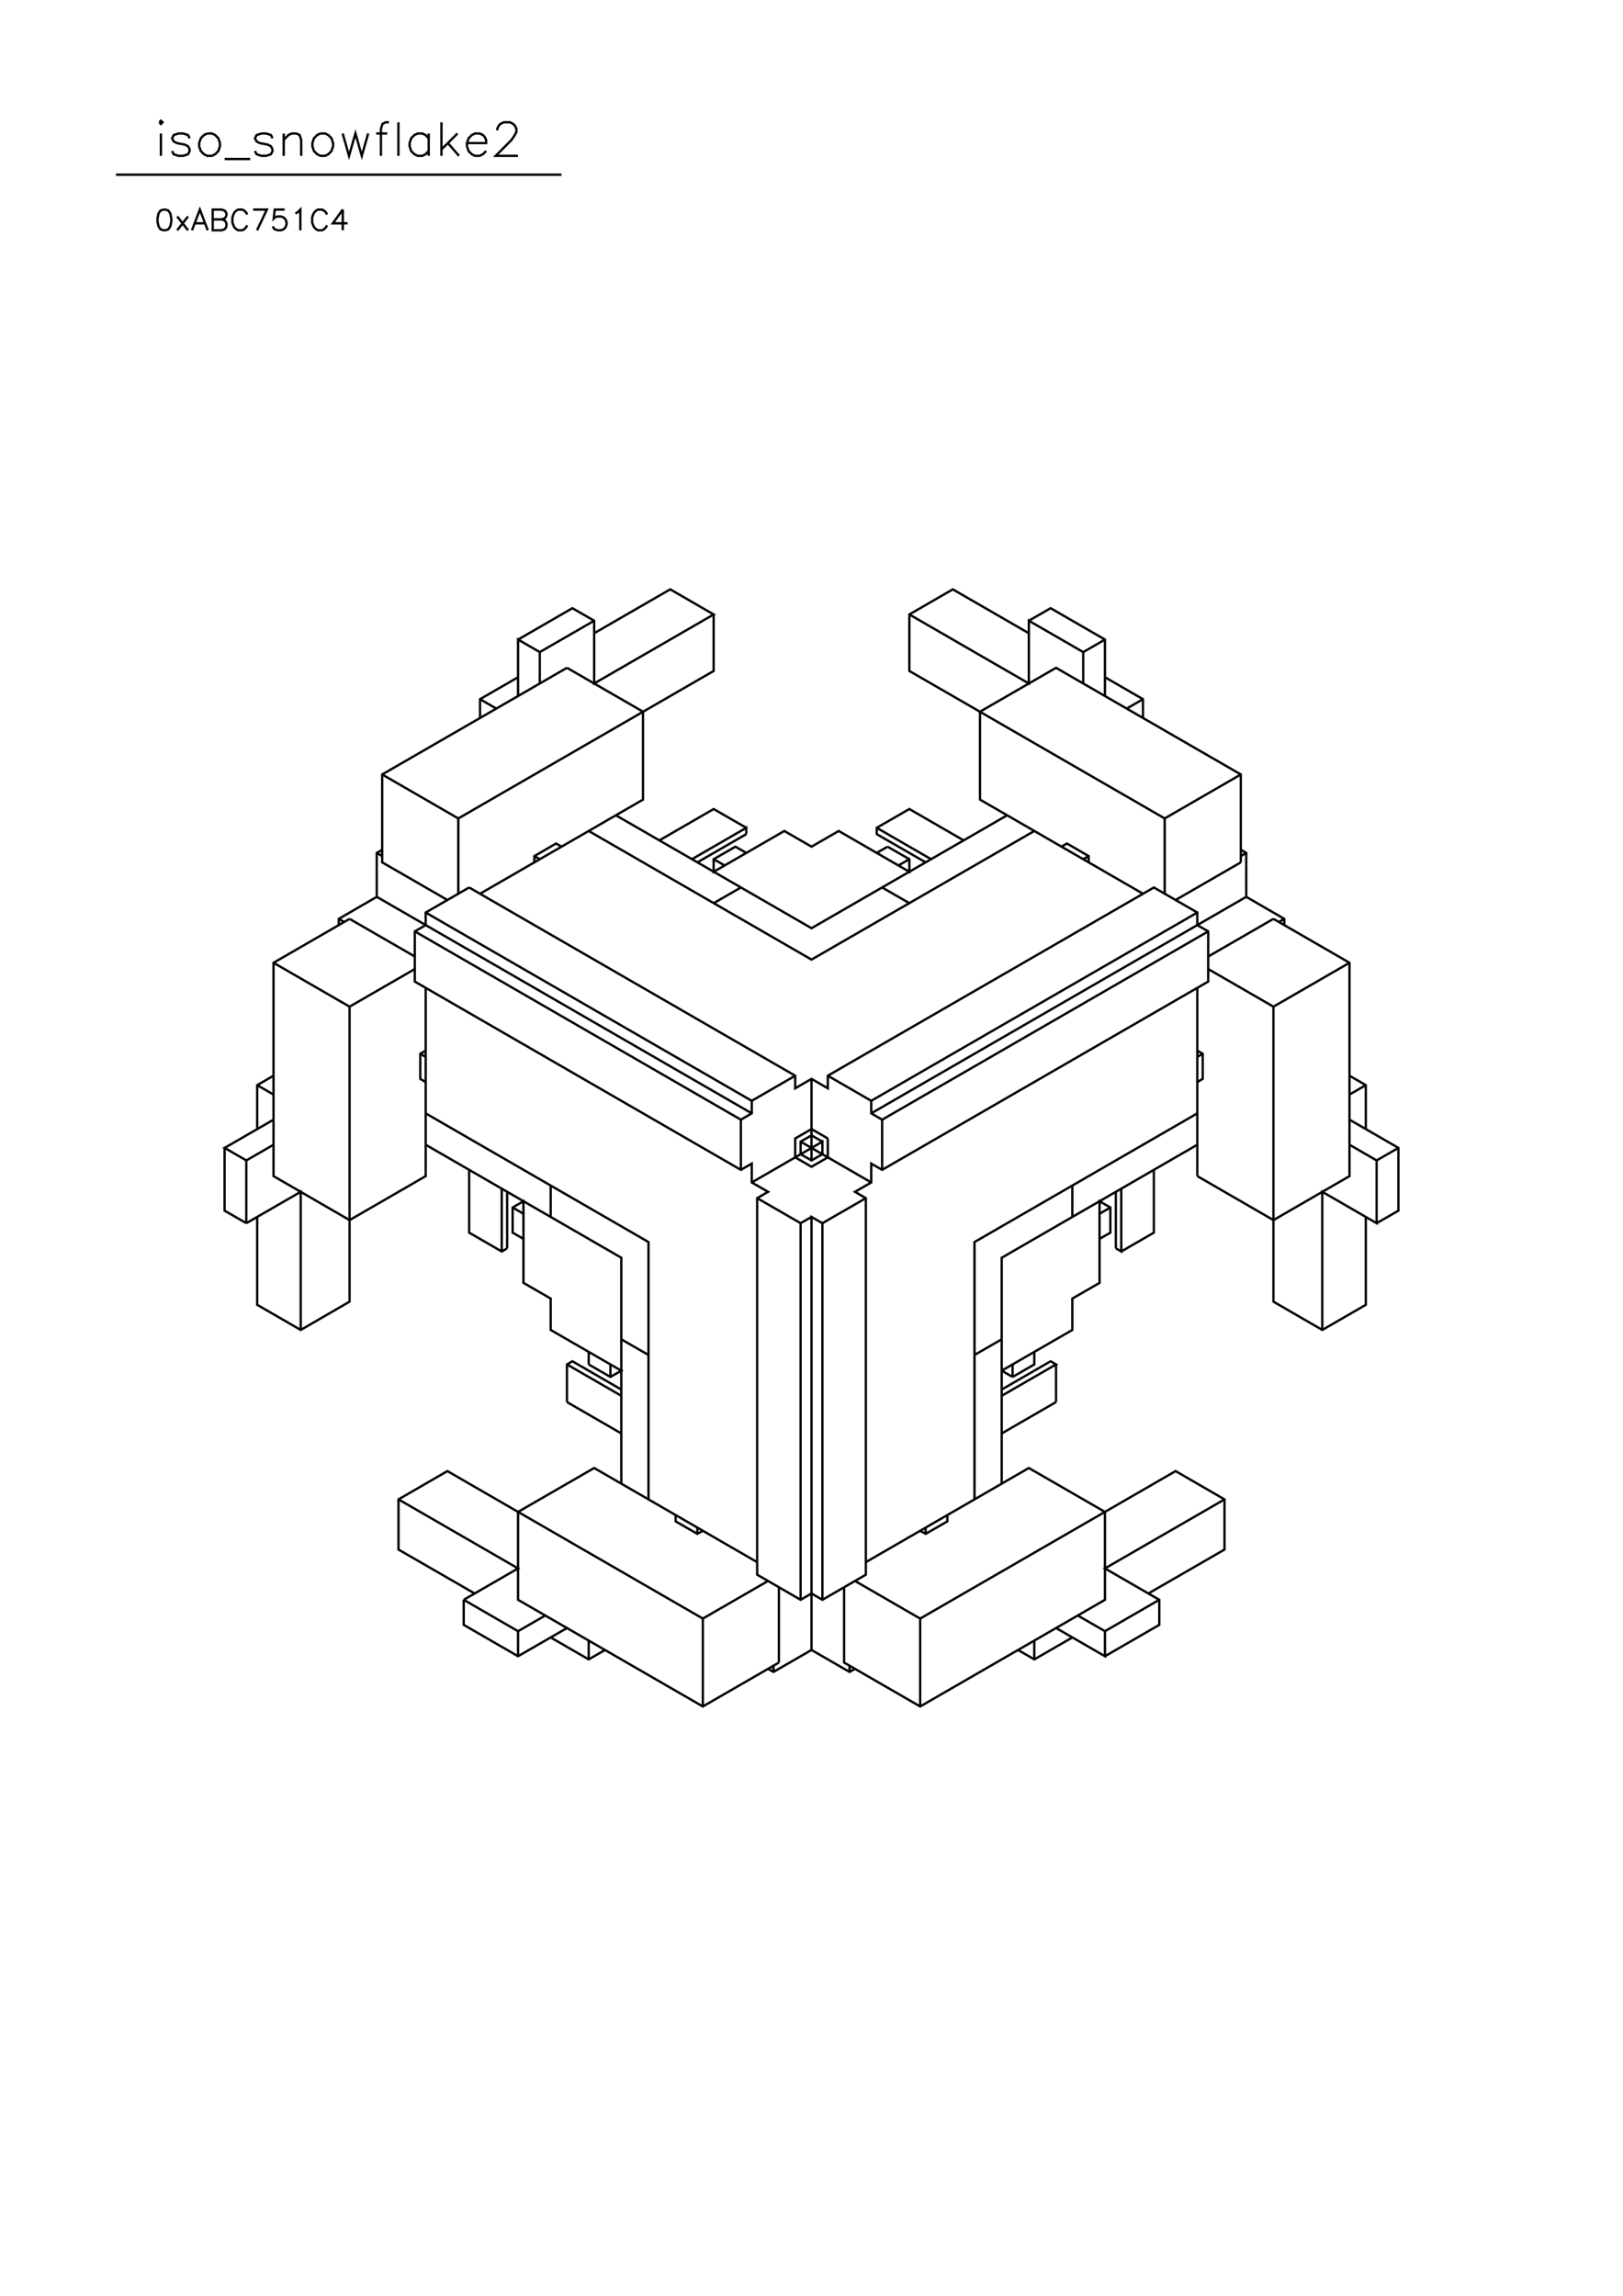 <?xml version="1.0" standalone="no"?>
<svg width="21cm" height="29.7cm" version="1.1" xmlns="http://www.w3.org/2000/svg" viewBox="0.0 0.0 21 29.7">
<path d="M6.703 8.274L7.406 7.868L7.688 8.03L7.688 8.842L9.234 7.949L8.672 7.624L7.688 8.192" stroke-width="0.03" stroke="#000000" fill="none"/>
<path d="M7.688 8.03L6.984 8.436L6.984 8.842" stroke-width="0.03" stroke="#000000" fill="none"/>
<path d="M6.703 8.761L6.211 9.045L6.211 9.288" stroke-width="0.03" stroke="#000000" fill="none"/>
<path d="M6.422 9.167L6.211 9.045" stroke-width="0.03" stroke="#000000" fill="none"/>
<path d="M6.703 9.004L6.703 8.274L6.984 8.436" stroke-width="0.03" stroke="#000000" fill="none"/>
<path d="M7.336 8.639L4.945 10.019L4.945 11.156L5.789 11.643" stroke-width="0.03" stroke="#000000" fill="none"/>
<path d="M5.93 11.562L5.93 10.588L9.234 8.68L9.234 7.949" stroke-width="0.03" stroke="#000000" fill="none"/>
<path d="M8.32 9.207L8.32 10.344L6.211 11.562" stroke-width="0.03" stroke="#000000" fill="none"/>
<path d="M6.07 11.481L5.508 11.805L5.508 11.968L5.367 12.049L5.367 12.698L9.586 15.134L9.727 15.053L9.727 15.297L9.938 15.418L9.797 15.5L9.797 20.371L10.359 20.696L10.5 20.614L10.641 20.696L11.203 20.371L11.203 15.5L11.062 15.418L11.273 15.297L11.273 15.053L11.414 15.134L15.633 12.698L15.633 12.049L15.492 11.968L15.492 11.805L14.93 11.481L10.711 13.916L10.711 14.079L10.5 13.957L10.289 14.079L10.289 13.916L6.07 11.481" stroke-width="0.03" stroke="#000000" fill="none"/>
<path d="M5.508 11.805L9.727 14.241L9.727 14.403L9.586 14.485L9.586 15.134" stroke-width="0.03" stroke="#000000" fill="none"/>
<path d="M9.727 15.297L10.641 14.769L10.641 14.931L10.5 15.012L10.359 14.931L10.359 14.769L10.5 14.688L10.641 14.769" stroke-width="0.03" stroke="#000000" fill="none"/>
<path d="M10.711 14.728L10.711 14.972L10.5 15.094L10.289 14.972L10.289 14.728L10.5 14.606L10.711 14.728" stroke-width="0.03" stroke="#000000" fill="none"/>
<path d="M10.359 14.769L11.273 15.297" stroke-width="0.03" stroke="#000000" fill="none"/>
<path d="M11.414 15.134L11.414 14.485L11.273 14.403L11.273 14.241L15.492 11.805" stroke-width="0.03" stroke="#000000" fill="none"/>
<path d="M15.633 12.049L11.414 14.485" stroke-width="0.03" stroke="#000000" fill="none"/>
<path d="M11.273 14.403L16.125 11.602L16.617 11.887L16.617 11.968" stroke-width="0.03" stroke="#000000" fill="none"/>
<path d="M16.617 11.887L16.547 11.927" stroke-width="0.03" stroke="#000000" fill="none"/>
<path d="M16.477 11.887L15.633 12.374" stroke-width="0.03" stroke="#000000" fill="none"/>
<path d="M15.633 12.536L16.477 13.023L16.477 16.839L17.109 17.205L17.672 16.88L17.672 15.743" stroke-width="0.03" stroke="#000000" fill="none"/>
<path d="M17.812 15.824L18.094 15.662L18.094 14.85L17.461 14.485" stroke-width="0.03" stroke="#000000" fill="none"/>
<path d="M17.672 14.606L17.672 14.038L17.461 13.916" stroke-width="0.03" stroke="#000000" fill="none"/>
<path d="M17.672 14.038L17.461 14.16" stroke-width="0.03" stroke="#000000" fill="none"/>
<path d="M17.461 14.809L17.812 15.012L17.812 15.824L17.109 15.418L17.109 17.205" stroke-width="0.03" stroke="#000000" fill="none"/>
<path d="M16.477 15.784L17.461 15.215L17.461 12.455L16.477 11.887" stroke-width="0.03" stroke="#000000" fill="none"/>
<path d="M16.125 11.602L16.125 11.034L16.055 10.993" stroke-width="0.03" stroke="#000000" fill="none"/>
<path d="M16.055 11.075L16.125 11.034" stroke-width="0.03" stroke="#000000" fill="none"/>
<path d="M16.055 11.156L15.211 11.643" stroke-width="0.03" stroke="#000000" fill="none"/>
<path d="M15.07 11.562L15.07 10.588L11.766 8.68L11.766 7.949L12.328 7.624L13.312 8.192" stroke-width="0.03" stroke="#000000" fill="none"/>
<path d="M13.312 8.03L13.594 7.868L14.297 8.274L14.297 9.004" stroke-width="0.03" stroke="#000000" fill="none"/>
<path d="M14.297 8.761L14.789 9.045L14.789 9.288" stroke-width="0.03" stroke="#000000" fill="none"/>
<path d="M14.789 9.045L14.578 9.167" stroke-width="0.03" stroke="#000000" fill="none"/>
<path d="M14.016 8.842L14.016 8.436L13.312 8.03L13.312 8.842L11.766 7.949" stroke-width="0.03" stroke="#000000" fill="none"/>
<path d="M12.68 9.207L13.664 8.639L16.055 10.019L16.055 11.156" stroke-width="0.03" stroke="#000000" fill="none"/>
<path d="M15.07 10.588L16.055 10.019" stroke-width="0.03" stroke="#000000" fill="none"/>
<path d="M14.789 11.562L12.68 10.344L12.68 9.207" stroke-width="0.03" stroke="#000000" fill="none"/>
<path d="M13.031 10.547L10.5 12.008L7.969 10.547" stroke-width="0.03" stroke="#000000" fill="none"/>
<path d="M7.617 10.75L10.5 12.414L13.383 10.75" stroke-width="0.03" stroke="#000000" fill="none"/>
<path d="M13.734 10.953L13.805 10.912L14.086 11.075L14.086 11.156" stroke-width="0.03" stroke="#000000" fill="none"/>
<path d="M14.086 11.075L14.016 11.115" stroke-width="0.03" stroke="#000000" fill="none"/>
<path d="M12.469 10.872L11.766 10.466L11.344 10.709L11.344 10.791L11.977 11.156" stroke-width="0.03" stroke="#000000" fill="none"/>
<path d="M12.047 11.115L11.344 10.709" stroke-width="0.03" stroke="#000000" fill="none"/>
<path d="M11.484 10.953L11.344 11.034" stroke-width="0.03" stroke="#000000" fill="none"/>
<path d="M11.484 10.953L11.766 11.115L11.766 11.278L10.852 10.75L10.5 10.953L10.148 10.75L9.234 11.278L9.234 11.115L9.516 10.953L9.656 11.034" stroke-width="0.03" stroke="#000000" fill="none"/>
<path d="M9.656 10.791L9.023 11.156" stroke-width="0.03" stroke="#000000" fill="none"/>
<path d="M8.953 11.115L9.656 10.709L9.656 10.791" stroke-width="0.03" stroke="#000000" fill="none"/>
<path d="M9.656 10.709L9.234 10.466L8.531 10.872" stroke-width="0.03" stroke="#000000" fill="none"/>
<path d="M9.234 11.115L9.375 11.196" stroke-width="0.03" stroke="#000000" fill="none"/>
<path d="M9.586 11.481L9.234 11.684" stroke-width="0.03" stroke="#000000" fill="none"/>
<path d="M7.266 10.953L7.195 10.912L6.914 11.075L6.914 11.156" stroke-width="0.03" stroke="#000000" fill="none"/>
<path d="M6.984 11.115L6.914 11.075" stroke-width="0.03" stroke="#000000" fill="none"/>
<path d="M5.93 10.588L4.945 10.019" stroke-width="0.03" stroke="#000000" fill="none"/>
<path d="M4.945 10.993L4.875 11.034L4.875 11.602L4.383 11.887L4.383 11.968" stroke-width="0.03" stroke="#000000" fill="none"/>
<path d="M4.383 11.887L4.453 11.927" stroke-width="0.03" stroke="#000000" fill="none"/>
<path d="M4.523 11.887L3.539 12.455L3.539 15.215L4.523 15.784L5.508 15.215L5.508 12.78" stroke-width="0.03" stroke="#000000" fill="none"/>
<path d="M5.367 12.536L4.523 13.023L4.523 16.839L3.891 17.205L3.328 16.88L3.328 15.743" stroke-width="0.03" stroke="#000000" fill="none"/>
<path d="M3.187 15.824L3.891 15.418L3.891 17.205" stroke-width="0.03" stroke="#000000" fill="none"/>
<path d="M3.187 15.824L3.187 15.012L2.906 14.85L3.539 14.485" stroke-width="0.03" stroke="#000000" fill="none"/>
<path d="M3.328 14.606L3.328 14.038L3.539 13.916" stroke-width="0.03" stroke="#000000" fill="none"/>
<path d="M3.328 14.038L3.539 14.16" stroke-width="0.03" stroke="#000000" fill="none"/>
<path d="M3.539 14.809L3.187 15.012" stroke-width="0.03" stroke="#000000" fill="none"/>
<path d="M2.906 14.85L2.906 15.662L3.187 15.824" stroke-width="0.03" stroke="#000000" fill="none"/>
<path d="M5.508 14.809L8.039 16.271L8.039 19.194" stroke-width="0.03" stroke="#000000" fill="none"/>
<path d="M8.391 19.397L8.391 16.068L5.508 14.403" stroke-width="0.03" stroke="#000000" fill="none"/>
<path d="M5.508 13.998L5.438 13.957L5.438 13.632L5.508 13.592" stroke-width="0.03" stroke="#000000" fill="none"/>
<path d="M5.508 13.673L5.438 13.632" stroke-width="0.03" stroke="#000000" fill="none"/>
<path d="M4.523 13.023L3.539 12.455" stroke-width="0.03" stroke="#000000" fill="none"/>
<path d="M4.523 11.887L5.367 12.374" stroke-width="0.03" stroke="#000000" fill="none"/>
<path d="M5.367 12.049L9.586 14.485" stroke-width="0.03" stroke="#000000" fill="none"/>
<path d="M9.727 14.403L4.875 11.602" stroke-width="0.03" stroke="#000000" fill="none"/>
<path d="M4.945 11.075L4.875 11.034" stroke-width="0.03" stroke="#000000" fill="none"/>
<path d="M7.336 8.639L8.32 9.207" stroke-width="0.03" stroke="#000000" fill="none"/>
<path d="M11.414 11.481L11.766 11.684" stroke-width="0.03" stroke="#000000" fill="none"/>
<path d="M11.625 11.196L11.766 11.115" stroke-width="0.03" stroke="#000000" fill="none"/>
<path d="M10.711 13.916L11.273 14.241" stroke-width="0.03" stroke="#000000" fill="none"/>
<path d="M10.5 13.957L10.5 15.012" stroke-width="0.03" stroke="#000000" fill="none"/>
<path d="M10.5 15.743L10.359 15.824L10.359 20.696" stroke-width="0.03" stroke="#000000" fill="none"/>
<path d="M10.641 20.696L10.641 15.824L10.5 15.743L10.5 21.345L10.008 21.629L9.938 21.589" stroke-width="0.03" stroke="#000000" fill="none"/>
<path d="M10.008 21.548L10.008 21.629" stroke-width="0.03" stroke="#000000" fill="none"/>
<path d="M10.078 21.508L9.094 22.076L6.703 20.696L6.703 19.559L7.688 18.991L9.797 20.209" stroke-width="0.03" stroke="#000000" fill="none"/>
<path d="M9.938 20.452L9.094 20.939L9.094 22.076" stroke-width="0.03" stroke="#000000" fill="none"/>
<path d="M10.078 21.508L10.078 20.533" stroke-width="0.03" stroke="#000000" fill="none"/>
<path d="M10.922 20.533L10.922 21.508L11.906 22.076L14.297 20.696L14.297 19.559L13.312 18.991L11.203 20.209" stroke-width="0.03" stroke="#000000" fill="none"/>
<path d="M11.062 20.452L11.906 20.939L11.906 22.076" stroke-width="0.03" stroke="#000000" fill="none"/>
<path d="M11.062 21.589L10.992 21.629L10.5 21.345" stroke-width="0.03" stroke="#000000" fill="none"/>
<path d="M10.992 21.548L10.992 21.629" stroke-width="0.03" stroke="#000000" fill="none"/>
<path d="M11.906 20.939L15.211 19.031L15.844 19.397L15.844 20.046L14.859 20.614" stroke-width="0.03" stroke="#000000" fill="none"/>
<path d="M15 20.696L14.297 21.102L14.297 21.426L13.664 21.061" stroke-width="0.03" stroke="#000000" fill="none"/>
<path d="M13.875 21.183L13.383 21.467L13.172 21.345" stroke-width="0.03" stroke="#000000" fill="none"/>
<path d="M13.383 21.223L13.383 21.467" stroke-width="0.03" stroke="#000000" fill="none"/>
<path d="M13.945 20.899L14.297 21.102" stroke-width="0.03" stroke="#000000" fill="none"/>
<path d="M14.297 21.426L15 21.02L15 20.696L14.297 20.29L15.844 19.397" stroke-width="0.03" stroke="#000000" fill="none"/>
<path d="M13.664 18.138L12.961 18.544" stroke-width="0.03" stroke="#000000" fill="none"/>
<path d="M12.961 18.057L13.664 17.651L13.594 17.61L12.961 17.976" stroke-width="0.03" stroke="#000000" fill="none"/>
<path d="M13.102 17.813L13.383 17.651L13.383 17.489" stroke-width="0.03" stroke="#000000" fill="none"/>
<path d="M13.664 17.651L13.664 18.138" stroke-width="0.03" stroke="#000000" fill="none"/>
<path d="M13.102 17.813L13.102 17.651" stroke-width="0.03" stroke="#000000" fill="none"/>
<path d="M12.961 17.732L13.875 17.205L13.875 16.799L14.227 16.596L14.227 15.54L14.367 15.621L14.367 15.946L14.227 16.027" stroke-width="0.03" stroke="#000000" fill="none"/>
<path d="M14.438 16.149L14.438 15.418" stroke-width="0.03" stroke="#000000" fill="none"/>
<path d="M14.508 15.378L14.508 16.19L14.438 16.149" stroke-width="0.03" stroke="#000000" fill="none"/>
<path d="M14.508 16.19L14.93 15.946L14.93 15.134" stroke-width="0.03" stroke="#000000" fill="none"/>
<path d="M15.492 15.215L15.492 12.78" stroke-width="0.03" stroke="#000000" fill="none"/>
<path d="M15.492 13.592L15.562 13.632L15.562 13.957L15.492 13.998" stroke-width="0.03" stroke="#000000" fill="none"/>
<path d="M15.492 13.673L15.562 13.632" stroke-width="0.03" stroke="#000000" fill="none"/>
<path d="M15.492 14.403L12.609 16.068L12.609 19.397" stroke-width="0.03" stroke="#000000" fill="none"/>
<path d="M12.961 19.194L12.961 16.271L15.492 14.809" stroke-width="0.03" stroke="#000000" fill="none"/>
<path d="M15.492 15.215L16.477 15.784" stroke-width="0.03" stroke="#000000" fill="none"/>
<path d="M17.812 15.012L18.094 14.85" stroke-width="0.03" stroke="#000000" fill="none"/>
<path d="M16.477 13.023L17.461 12.455" stroke-width="0.03" stroke="#000000" fill="none"/>
<path d="M14.367 15.621L14.227 15.702" stroke-width="0.03" stroke="#000000" fill="none"/>
<path d="M13.875 15.743L13.875 15.337" stroke-width="0.03" stroke="#000000" fill="none"/>
<path d="M12.961 17.326L12.609 17.529" stroke-width="0.03" stroke="#000000" fill="none"/>
<path d="M12.961 17.732L13.102 17.813" stroke-width="0.03" stroke="#000000" fill="none"/>
<path d="M12.258 19.6L12.258 19.681L11.977 19.843L11.906 19.803" stroke-width="0.03" stroke="#000000" fill="none"/>
<path d="M11.977 19.843L11.977 19.762" stroke-width="0.03" stroke="#000000" fill="none"/>
<path d="M9.094 19.803L9.023 19.843L8.742 19.681L8.742 19.6" stroke-width="0.03" stroke="#000000" fill="none"/>
<path d="M9.023 19.762L9.023 19.843" stroke-width="0.03" stroke="#000000" fill="none"/>
<path d="M9.094 20.939L5.789 19.031L5.156 19.397L5.156 20.046L6.141 20.614" stroke-width="0.03" stroke="#000000" fill="none"/>
<path d="M6 20.696L6.703 20.29L5.156 19.397" stroke-width="0.03" stroke="#000000" fill="none"/>
<path d="M6 20.696L6 21.02L6.703 21.426L7.336 21.061" stroke-width="0.03" stroke="#000000" fill="none"/>
<path d="M7.125 21.183L7.617 21.467L7.828 21.345" stroke-width="0.03" stroke="#000000" fill="none"/>
<path d="M7.617 21.223L7.617 21.467" stroke-width="0.03" stroke="#000000" fill="none"/>
<path d="M7.055 20.899L6.703 21.102L6.703 21.426" stroke-width="0.03" stroke="#000000" fill="none"/>
<path d="M6.703 21.102L6 20.696" stroke-width="0.03" stroke="#000000" fill="none"/>
<path d="M7.336 18.138L7.336 17.651L7.406 17.61L8.039 17.976" stroke-width="0.03" stroke="#000000" fill="none"/>
<path d="M8.039 18.057L7.336 17.651" stroke-width="0.03" stroke="#000000" fill="none"/>
<path d="M7.617 17.651L7.617 17.489" stroke-width="0.03" stroke="#000000" fill="none"/>
<path d="M7.617 17.651L7.898 17.813L8.039 17.732L7.125 17.205L7.125 16.799L6.773 16.596L6.773 15.54L6.633 15.621L6.633 15.946L6.773 16.027" stroke-width="0.03" stroke="#000000" fill="none"/>
<path d="M6.562 16.149L6.492 16.19L6.07 15.946L6.07 15.134" stroke-width="0.03" stroke="#000000" fill="none"/>
<path d="M6.492 15.378L6.492 16.19" stroke-width="0.03" stroke="#000000" fill="none"/>
<path d="M6.562 16.149L6.562 15.418" stroke-width="0.03" stroke="#000000" fill="none"/>
<path d="M6.633 15.621L6.773 15.702" stroke-width="0.03" stroke="#000000" fill="none"/>
<path d="M7.125 15.743L7.125 15.337" stroke-width="0.03" stroke="#000000" fill="none"/>
<path d="M8.039 17.326L8.391 17.529" stroke-width="0.03" stroke="#000000" fill="none"/>
<path d="M7.898 17.651L7.898 17.813" stroke-width="0.03" stroke="#000000" fill="none"/>
<path d="M7.336 18.138L8.039 18.544" stroke-width="0.03" stroke="#000000" fill="none"/>
<path d="M9.797 15.5L10.359 15.824" stroke-width="0.03" stroke="#000000" fill="none"/>
<path d="M10.641 15.824L11.203 15.5" stroke-width="0.03" stroke="#000000" fill="none"/>
<path d="M10.289 13.916L9.727 14.241" stroke-width="0.03" stroke="#000000" fill="none"/>
<path d="M14.016 8.436L14.297 8.274" stroke-width="0.03" stroke="#000000" fill="none"/>
<path d="M7.264 2.26L1.5 2.26" stroke-width="0.03" stroke="#000000" fill="none"/>
<path d="M2.082 2.016L2.082 1.727" stroke-width="0.03" stroke="#000000" fill="none"/>
<path d="M2.062 1.582L2.082 1.603L2.103 1.582L2.082 1.562L2.062 1.582" stroke-width="0.03" stroke="#000000" fill="none"/>
<path d="M2.227 1.954L2.247 1.995L2.309 2.016L2.371 2.016L2.433 1.995L2.454 1.954L2.454 1.933L2.433 1.892L2.392 1.871L2.289 1.851L2.247 1.83L2.227 1.789L2.247 1.747L2.309 1.727L2.371 1.727L2.433 1.747L2.454 1.789" stroke-width="0.03" stroke="#000000" fill="none"/>
<path d="M2.681 1.727L2.639 1.747L2.598 1.789L2.577 1.851L2.577 1.892L2.598 1.954L2.639 1.995L2.681 2.016L2.742 2.016L2.784 1.995L2.825 1.954L2.846 1.892L2.846 1.851L2.825 1.789L2.784 1.747L2.742 1.727L2.681 1.727" stroke-width="0.03" stroke="#000000" fill="none"/>
<path d="M2.907 2.057L3.237 2.057" stroke-width="0.03" stroke="#000000" fill="none"/>
<path d="M3.299 1.954L3.32 1.995L3.382 2.016L3.444 2.016L3.506 1.995L3.526 1.954L3.526 1.933L3.506 1.892L3.464 1.871L3.361 1.851L3.32 1.83L3.299 1.789L3.32 1.747L3.382 1.727L3.444 1.727L3.506 1.747L3.526 1.789" stroke-width="0.03" stroke="#000000" fill="none"/>
<path d="M3.671 1.809L3.732 1.747L3.774 1.727L3.836 1.727L3.877 1.747L3.897 1.809L3.897 2.016" stroke-width="0.03" stroke="#000000" fill="none"/>
<path d="M3.671 2.016L3.671 1.727" stroke-width="0.03" stroke="#000000" fill="none"/>
<path d="M4.145 1.727L4.104 1.747L4.062 1.789L4.042 1.851L4.042 1.892L4.062 1.954L4.104 1.995L4.145 2.016L4.207 2.016L4.248 1.995L4.289 1.954L4.31 1.892L4.31 1.851L4.289 1.789L4.248 1.747L4.207 1.727L4.145 1.727" stroke-width="0.03" stroke="#000000" fill="none"/>
<path d="M4.434 1.727L4.516 2.016L4.599 1.727L4.681 2.016L4.764 1.727" stroke-width="0.03" stroke="#000000" fill="none"/>
<path d="M4.867 1.727L5.011 1.727" stroke-width="0.03" stroke="#000000" fill="none"/>
<path d="M5.032 1.582L4.99 1.582L4.949 1.603L4.929 1.665L4.929 2.016" stroke-width="0.03" stroke="#000000" fill="none"/>
<path d="M5.155 2.016L5.155 1.582" stroke-width="0.03" stroke="#000000" fill="none"/>
<path d="M5.547 1.727L5.547 2.016" stroke-width="0.03" stroke="#000000" fill="none"/>
<path d="M5.547 1.954L5.506 1.995L5.465 2.016L5.403 2.016L5.362 1.995L5.32 1.954L5.3 1.892L5.3 1.851L5.32 1.789L5.362 1.747L5.403 1.727L5.465 1.727L5.506 1.747L5.547 1.789" stroke-width="0.03" stroke="#000000" fill="none"/>
<path d="M5.712 1.933L5.919 1.727" stroke-width="0.03" stroke="#000000" fill="none"/>
<path d="M5.795 1.851L5.939 2.016" stroke-width="0.03" stroke="#000000" fill="none"/>
<path d="M6.042 1.851L6.29 1.851L6.29 1.809L6.269 1.768L6.249 1.747L6.207 1.727L6.145 1.727L6.104 1.747L6.063 1.789L6.042 1.851L6.042 1.892L6.063 1.954L6.104 1.995L6.145 2.016L6.207 2.016L6.249 1.995L6.29 1.954" stroke-width="0.03" stroke="#000000" fill="none"/>
<path d="M6.434 1.686L6.434 1.665L6.455 1.624L6.475 1.603L6.517 1.582L6.599 1.582L6.64 1.603L6.661 1.624L6.682 1.665L6.682 1.706L6.661 1.747L6.62 1.809L6.414 2.016L6.702 2.016" stroke-width="0.03" stroke="#000000" fill="none"/>
<path d="M5.712 2.016L5.712 1.582" stroke-width="0.03" stroke="#000000" fill="none"/>
<path d="M4.435 2.711L4.307 2.889L4.498 2.889" stroke-width="0.03" stroke="#000000" fill="none"/>
<path d="M4.435 2.979L4.435 2.711" stroke-width="0.03" stroke="#000000" fill="none"/>
<path d="M4.231 2.775L4.218 2.749L4.192 2.724L4.167 2.711L4.116 2.711L4.09 2.724L4.065 2.749L4.052 2.775L4.039 2.813L4.039 2.877L4.052 2.915L4.065 2.94L4.09 2.966L4.116 2.979L4.167 2.979L4.192 2.966L4.218 2.94L4.231 2.915" stroke-width="0.03" stroke="#000000" fill="none"/>
<path d="M3.886 2.979L3.886 2.711L3.848 2.749L3.823 2.762" stroke-width="0.03" stroke="#000000" fill="none"/>
<path d="M3.683 2.711L3.555 2.711L3.542 2.826L3.555 2.813L3.593 2.8L3.632 2.8L3.67 2.813L3.695 2.838L3.708 2.877L3.708 2.902L3.695 2.94L3.67 2.966L3.632 2.979L3.593 2.979L3.555 2.966L3.542 2.953L3.53 2.928" stroke-width="0.03" stroke="#000000" fill="none"/>
<path d="M3.326 2.979L3.453 2.711L3.275 2.711" stroke-width="0.03" stroke="#000000" fill="none"/>
<path d="M3.198 2.775L3.185 2.749L3.16 2.724L3.134 2.711L3.083 2.711L3.058 2.724L3.032 2.749L3.02 2.775L3.007 2.813L3.007 2.877L3.02 2.915L3.032 2.94L3.058 2.966L3.083 2.979L3.134 2.979L3.16 2.966L3.185 2.94L3.198 2.915" stroke-width="0.03" stroke="#000000" fill="none"/>
<path d="M2.867 2.838L2.905 2.826L2.918 2.813L2.93 2.787L2.93 2.762L2.918 2.736L2.905 2.724L2.867 2.711L2.752 2.711L2.752 2.979L2.867 2.979L2.905 2.966L2.918 2.953L2.93 2.928L2.93 2.889L2.918 2.864L2.905 2.851L2.867 2.838L2.752 2.838" stroke-width="0.03" stroke="#000000" fill="none"/>
<path d="M2.65 2.889L2.523 2.889" stroke-width="0.03" stroke="#000000" fill="none"/>
<path d="M2.484 2.979L2.586 2.711L2.688 2.979" stroke-width="0.03" stroke="#000000" fill="none"/>
<path d="M2.433 2.979L2.293 2.8" stroke-width="0.03" stroke="#000000" fill="none"/>
<path d="M2.433 2.8L2.293 2.979" stroke-width="0.03" stroke="#000000" fill="none"/>
<path d="M2.115 2.711L2.076 2.724L2.051 2.762L2.038 2.826L2.038 2.864L2.051 2.928L2.076 2.966L2.115 2.979L2.14 2.979L2.178 2.966L2.204 2.928L2.217 2.864L2.217 2.826L2.204 2.762L2.178 2.724L2.14 2.711L2.115 2.711" stroke-width="0.03" stroke="#000000" fill="none"/>
</svg>
